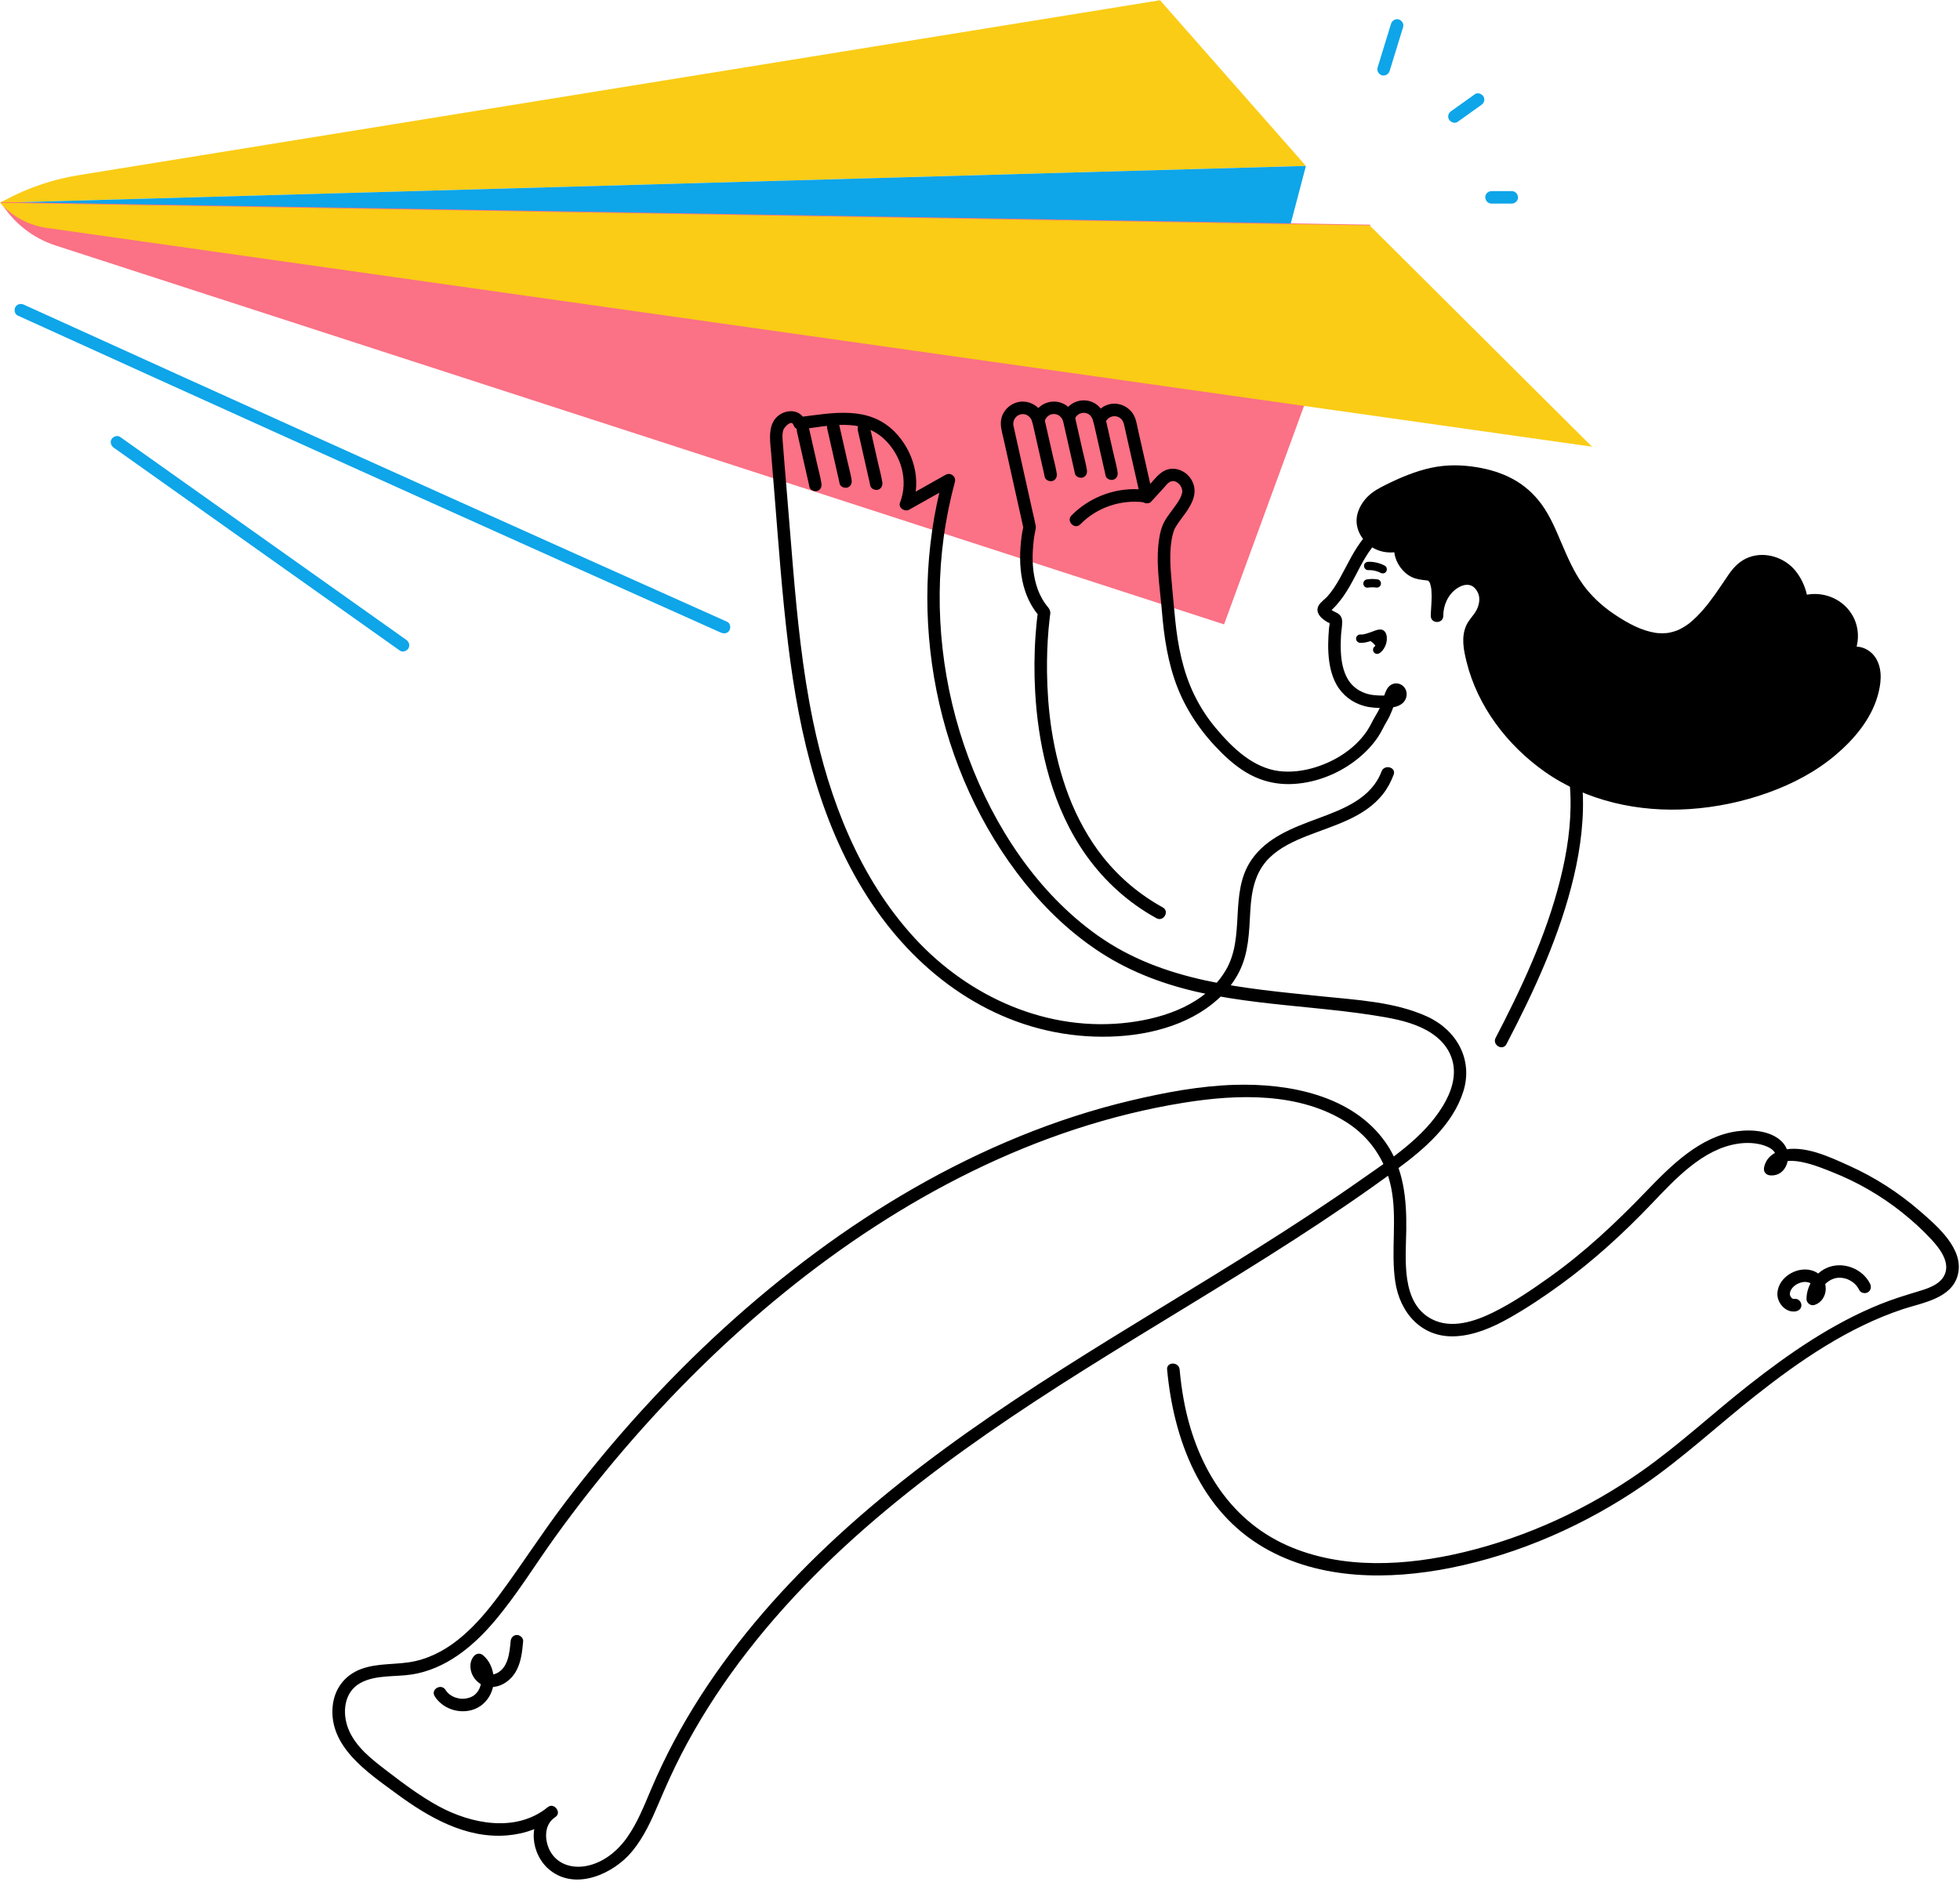 <svg width="327" height="314" viewBox="0 0 327 314" fill="none" xmlns="http://www.w3.org/2000/svg">
<g clip-path="url(#clip0_69_789)">
<path d="M217.875 27.689L193.536 0.041L13.129 29.228C8.86 29.919 4.735 31.309 0.919 33.343L0 33.833L217.875 27.689Z" fill="#FACC15"/>
<path d="M213.149 45.648L217.875 27.689L0 33.833L213.149 45.648Z" fill="#0EA5E9"/>
<path d="M228.627 37.495L0.118 33.714C2.197 37.151 5.443 39.723 9.263 40.962L204.219 104.191L228.627 37.495Z" fill="#FB7185"/>
<path d="M228.509 37.613L265.61 74.54L7.811 38.034C4.791 37.606 2.022 36.117 0 33.833L228.509 37.613Z" fill="#FACC15"/>
<path d="M193.992 151.42C190.162 149.304 186.823 146.506 184.077 143.084C181.668 140.083 179.658 136.369 178.303 132.813C176.956 129.279 176.04 125.59 175.457 121.857C175.422 121.633 175.388 121.41 175.356 121.186C175.341 121.083 175.326 120.981 175.312 120.878C175.304 120.825 175.262 120.521 175.286 120.696C175.227 120.258 175.174 119.82 175.124 119.382C175.028 118.533 174.948 117.682 174.883 116.829C174.766 115.275 174.699 113.717 174.68 112.159C174.651 109.775 174.731 107.387 174.935 105.012C174.994 104.328 175.064 103.645 175.148 102.964C175.162 102.856 175.178 102.748 175.19 102.64C175.16 102.921 175.159 102.863 175.188 102.661C175.198 102.593 175.209 102.526 175.218 102.458C175.326 101.701 174.79 101.31 174.395 100.749C174.043 100.25 173.738 99.72 173.477 99.168C172.992 98.143 172.697 97.019 172.506 95.904C172.188 94.046 172.243 92.021 172.465 90.1C172.489 89.891 172.466 90.084 172.472 90.036C172.486 89.943 172.499 89.85 172.513 89.757C172.536 89.602 172.561 89.448 172.587 89.294C172.627 89.065 172.67 88.837 172.718 88.609C172.786 88.286 172.848 88.015 172.783 87.673C172.626 86.859 172.422 86.051 172.242 85.242C171.504 81.926 170.766 78.609 170.028 75.293C169.759 74.083 169.49 72.873 169.22 71.662C169.172 71.447 169.113 71.23 169.076 71.013C168.932 70.171 169.428 69.362 170.27 69.148C171.2 68.911 172.028 69.554 172.23 70.451C172.455 71.448 174.017 71.445 174.244 70.451C174.409 69.731 174.924 69.159 175.694 69.091C176.488 69.021 177.075 69.535 177.376 70.221C177.769 71.114 179.023 70.73 179.285 69.972C179.543 69.225 180.321 68.769 181.095 68.912C181.904 69.062 182.265 69.707 182.431 70.446C182.531 70.891 182.996 71.213 183.438 71.213C183.929 71.213 184.278 70.88 184.446 70.446C184.755 69.646 185.711 69.251 186.497 69.552C187.054 69.765 187.372 70.225 187.512 70.787C187.688 71.499 187.836 72.219 187.998 72.934C188.613 75.651 189.228 78.367 189.843 81.083C190.005 81.799 190.167 82.514 190.329 83.23C190.499 83.982 191.555 84.259 192.074 83.691C192.767 82.932 193.461 82.173 194.154 81.415C194.406 81.138 194.659 80.793 194.956 80.561C195.521 80.12 196.12 80.241 196.596 80.657C196.827 80.86 197.006 81.109 197.122 81.395C197.263 81.74 197.272 81.996 197.213 82.261C197.032 83.079 196.512 83.81 196.017 84.506C195.487 85.252 194.906 85.966 194.427 86.747C193.953 87.522 193.677 88.37 193.503 89.257C192.681 93.45 193.508 97.807 193.85 102.008C194.201 106.313 194.85 110.649 196.434 114.69C198.074 118.875 200.652 122.512 203.846 125.658C205.471 127.259 207.302 128.738 209.398 129.672C211.227 130.487 213.183 130.88 215.185 130.843C219.008 130.773 222.858 129.358 225.915 127.081C227.472 125.921 228.854 124.558 229.931 122.935C230.479 122.11 230.866 121.202 231.376 120.356C232.067 119.21 232.464 117.989 232.909 116.736C232.972 116.56 233.145 116.301 233.148 116.127C233.152 115.926 233.197 116.118 233.157 116.054L232.725 116.057L232.722 116.056C232.371 115.741 232.829 115.772 232.534 115.831C232.525 115.832 232.141 115.945 232 115.97C231.145 116.12 230.208 116.077 229.345 116.009C227.509 115.865 225.829 114.928 224.897 113.385C224.057 111.993 223.775 110.315 223.701 108.701C223.661 107.83 223.678 106.958 223.727 106.089C223.773 105.256 223.966 104.366 223.911 103.535C223.868 102.899 223.471 102.465 222.917 102.207C222.669 102.092 222.421 101.977 222.198 101.815C222.133 101.768 222.093 101.736 222.021 101.675L221.901 101.564C221.739 101.374 221.736 101.416 221.892 101.692C221.844 101.868 221.797 102.043 221.749 102.219C221.844 101.997 222.097 101.85 222.275 101.682C222.506 101.464 222.727 101.236 222.94 101C223.383 100.506 223.791 99.977 224.171 99.434C224.892 98.402 225.493 97.294 226.078 96.181C227.209 94.029 228.295 91.787 230.073 90.082C231.874 88.355 234.239 87.271 236.711 86.959C239.211 86.644 241.708 87.101 244.052 87.969C246.038 88.705 248.283 89.875 249.33 91.812C249.357 91.863 249.381 91.917 249.409 91.967C249.515 92.152 249.335 91.729 249.399 91.937C249.429 92.035 249.47 92.131 249.499 92.23C249.537 92.356 249.568 92.483 249.595 92.611C249.609 92.677 249.619 92.745 249.633 92.812C249.695 93.11 249.626 92.692 249.645 92.885C249.706 93.496 249.709 94.107 249.674 94.72C249.627 95.534 249.544 96.147 249.448 96.768C249.322 97.587 249.17 98.401 249.01 99.213C248.682 100.872 248.316 102.522 248.007 104.184C247.718 105.739 247.453 107.318 247.406 108.901C247.368 110.167 247.467 111.545 248.106 112.67C248.75 113.803 249.895 114.374 251.165 114.456C252.11 114.517 252.975 114.266 253.901 114.629C254.976 115.051 255.841 115.918 256.564 116.792C262.612 124.116 262.826 134.435 261.079 143.316C259.208 152.827 255.292 161.844 250.933 170.452C250.47 171.366 250.001 172.276 249.527 173.184C248.905 174.375 250.707 175.432 251.33 174.239C255.976 165.338 260.263 156.069 262.577 146.258C264.845 136.637 265.172 125.787 259.463 117.243C257.962 114.996 255.99 112.6 253.107 112.321C252.605 112.272 252.124 112.353 251.625 112.372C251.471 112.378 251.318 112.377 251.164 112.367C251.093 112.363 251.022 112.355 250.95 112.348C251.272 112.383 250.963 112.347 250.894 112.328C250.771 112.294 250.651 112.258 250.53 112.219C250.322 112.152 250.744 112.337 250.558 112.228C250.508 112.199 250.454 112.175 250.403 112.145C250.353 112.115 250.307 112.081 250.257 112.051C250.079 111.943 250.436 112.22 250.288 112.074C250.193 111.981 250.101 111.888 250.01 111.79C250.237 112.036 249.991 111.754 249.94 111.668C249.883 111.572 249.837 111.472 249.786 111.373C249.721 111.247 249.874 111.628 249.807 111.421C249.787 111.36 249.762 111.301 249.742 111.24C249.693 111.092 249.653 110.941 249.619 110.788C249.587 110.65 249.564 110.51 249.541 110.371C249.594 110.688 249.526 110.21 249.519 110.127C249.491 109.776 249.484 109.424 249.491 109.072C249.504 108.307 249.579 107.542 249.68 106.783C249.649 107.016 249.694 106.69 249.697 106.669C249.712 106.57 249.727 106.47 249.742 106.371C249.772 106.17 249.805 105.969 249.839 105.767C249.914 105.32 249.995 104.873 250.08 104.427C250.716 101.085 251.681 97.71 251.782 94.293C251.823 92.883 251.649 91.466 250.836 90.279C249.37 88.138 246.988 86.837 244.607 85.955C239.386 84.022 233.435 84.427 229.098 88.15C227.033 89.922 225.736 92.332 224.494 94.707C223.887 95.868 223.276 97.032 222.544 98.121C222.214 98.613 221.859 99.082 221.462 99.523C221.01 100.026 220.336 100.456 219.997 101.045C219.544 101.83 219.93 102.609 220.544 103.152C220.814 103.391 221.109 103.614 221.422 103.793C221.608 103.9 221.988 104.022 222.079 104.135L221.811 103.674C221.909 103.954 221.757 104.494 221.73 104.808C221.691 105.256 221.658 105.705 221.634 106.155C221.585 107.07 221.571 107.988 221.622 108.903C221.726 110.736 222.066 112.601 222.967 114.221C223.96 116.006 225.653 117.293 227.624 117.818C228.704 118.106 229.843 118.16 230.956 118.137C231.972 118.117 233.223 118.051 234.016 117.33C234.998 116.437 234.902 114.799 233.66 114.202C233.072 113.919 232.399 114 231.892 114.406C231.389 114.809 231.176 115.411 230.961 115.997C230.736 116.61 230.549 117.236 230.318 117.847C230.1 118.422 229.79 118.937 229.474 119.463C228.963 120.316 228.579 121.227 228.013 122.05C225.9 125.126 222.405 127.249 218.847 128.213C217.076 128.693 215.219 128.893 213.391 128.671C211.309 128.419 209.36 127.471 207.665 126.224C205.836 124.879 204.235 123.163 202.783 121.427C201.363 119.731 200.164 117.85 199.203 115.858C197.339 111.994 196.497 107.712 196.071 103.469C195.855 101.321 195.66 99.168 195.47 97.017C195.277 94.838 195.11 92.589 195.415 90.412C195.48 89.945 195.576 89.48 195.701 89.025C195.834 88.539 195.888 88.386 196.133 87.965C196.601 87.16 197.194 86.433 197.736 85.679C198.886 84.079 199.881 82.219 198.899 80.28C197.953 78.411 195.55 77.535 193.785 78.845C192.866 79.528 192.131 80.535 191.363 81.376C191.108 81.655 190.852 81.934 190.597 82.214C191.179 82.368 191.761 82.521 192.343 82.675C191.856 80.526 191.37 78.377 190.883 76.228C190.555 74.778 190.227 73.329 189.899 71.88C189.722 71.099 189.607 70.253 189.278 69.518C188.698 68.222 187.355 67.364 185.935 67.362C184.305 67.36 183.002 68.414 182.431 69.891H184.446C184.097 68.343 182.986 67.094 181.37 66.852C179.526 66.575 177.871 67.681 177.271 69.416C177.908 69.333 178.544 69.25 179.18 69.167C178.546 67.725 176.973 66.85 175.417 67.036C173.859 67.221 172.581 68.362 172.23 69.896H174.244C173.879 68.274 172.445 67.104 170.796 67.017C169.094 66.927 167.487 68.137 167.075 69.782C166.774 70.981 167.221 72.285 167.483 73.46C168.338 77.306 169.194 81.152 170.05 84.997C170.293 86.09 170.536 87.183 170.779 88.275V87.72C170.481 88.907 170.339 90.151 170.253 91.369C170.081 93.813 170.258 96.36 171.051 98.691C171.582 100.253 172.379 101.68 173.473 102.917C173.384 102.579 173.294 102.24 173.204 101.901C172.994 103.225 172.873 104.567 172.776 105.903C172.546 109.066 172.524 112.245 172.701 115.411C172.941 119.689 173.541 123.967 174.619 128.117C175.818 132.729 177.63 137.228 180.208 141.246C183.031 145.647 186.76 149.413 191.192 152.197C191.764 152.556 192.347 152.897 192.938 153.224C194.115 153.875 195.17 152.071 193.992 151.42Z" fill="black"/>
<path d="M230.496 128.725C228.778 133.241 224.138 134.996 219.954 136.549C215.796 138.092 211.337 139.714 208.745 143.552C205.018 149.068 207.843 156.3 204.481 161.944C201.167 167.507 194.487 169.845 188.383 170.615C174.858 172.321 161.694 166.421 152.615 156.555C143.398 146.539 138.358 133.473 135.637 120.313C133.874 111.791 133.012 103.119 132.281 94.458C131.903 89.972 131.546 85.485 131.181 80.999C130.996 78.728 130.794 76.457 130.626 74.185C130.567 73.379 130.44 72.461 130.712 71.684C130.84 71.322 132.044 69.947 132.382 70.918C132.519 71.309 132.922 71.742 133.389 71.685C138.117 71.099 143.665 69.637 147.527 73.281C150.374 75.968 151.589 80.168 150.158 83.865C149.813 84.757 150.959 85.457 151.692 85.045C154.073 83.706 156.455 82.366 158.836 81.027L157.302 79.847C151.151 102.849 156.057 128.741 171.029 147.399C174.626 151.883 178.867 155.883 183.704 159.008C188.83 162.32 194.596 164.421 200.543 165.702C206.633 167.014 212.854 167.568 219.042 168.196C222.404 168.538 225.767 168.894 229.106 169.418C231.797 169.841 234.574 170.307 237.072 171.446C239.493 172.55 241.589 174.326 242.317 176.977C243.037 179.596 242.097 182.286 240.741 184.528C237.473 189.932 231.852 193.504 226.799 197.052C215.878 204.72 204.462 211.644 193.08 218.596C171.911 231.524 150.606 244.787 133.206 262.688C125.12 271.007 117.933 280.283 112.467 290.537C111.073 293.15 109.801 295.825 108.641 298.551C107.469 301.304 106.365 304.141 104.632 306.603C102.997 308.926 100.64 310.847 97.788 311.382C95.336 311.841 92.829 311.032 91.686 308.708C90.826 306.961 90.782 304.503 92.541 303.298L91.275 301.658C86.011 305.829 78.641 304.369 73.197 301.417C70.175 299.778 67.416 297.701 64.691 295.62C62.154 293.681 59.286 291.522 58.092 288.439C57.062 285.781 57.393 282.366 60.096 280.86C62.647 279.438 65.911 279.857 68.708 279.419C74.291 278.545 78.814 274.849 82.383 270.668C86.188 266.211 89.238 261.162 92.658 256.417C96.267 251.408 100.087 246.552 104.104 241.864C112.245 232.362 121.189 223.529 130.908 215.644C150.155 200.029 172.88 187.967 197.539 184.005C206.469 182.57 216.804 182.228 224.73 187.326C228.569 189.795 231.132 193.589 232.069 198.05C233.161 203.247 232.005 208.616 232.776 213.851C233.548 219.094 237.199 223.278 242.843 222.985C246.002 222.82 249.022 221.504 251.743 219.971C254.733 218.287 257.605 216.363 260.378 214.346C265.866 210.354 270.831 205.816 275.513 200.915C279.435 196.81 284.079 191.695 290.012 190.839C291.433 190.634 293.013 190.689 294.378 191.166C295.021 191.391 295.83 191.772 296.151 192.427C296.487 193.111 296.188 194.118 295.32 194.046L296.327 195.368C297.018 191.869 303.958 194.904 305.717 195.599C309.861 197.235 313.802 199.511 317.29 202.285C319.02 203.66 320.672 205.155 322.177 206.775C323.601 208.306 325.532 210.752 324.325 212.933C323.465 214.485 321.425 215.078 319.846 215.552C317.784 216.171 315.743 216.806 313.745 217.611C305.698 220.853 298.537 225.8 291.75 231.135C285.765 235.839 280.159 241.08 273.932 245.465C265.014 251.744 254.848 256.464 244.234 259.009C234.701 261.294 223.963 261.97 214.792 257.91C204.813 253.492 199.398 244.006 197.488 233.591C197.181 231.918 196.964 230.233 196.806 228.539C196.683 227.212 194.593 227.199 194.717 228.539C195.807 240.263 200.264 252.104 210.909 258.273C220.232 263.676 231.695 263.681 241.984 261.638C253.473 259.356 264.585 254.427 274.221 247.801C280.779 243.292 286.634 237.817 292.873 232.891C300.324 227.008 308.343 221.507 317.418 218.476C320.71 217.377 325.629 216.718 326.641 212.714C327.727 208.415 323.142 204.546 320.3 202.081C316.775 199.024 312.816 196.468 308.561 194.551C305.259 193.064 300.979 190.983 297.261 191.941C295.8 192.318 294.613 193.292 294.313 194.812C294.174 195.517 294.611 196.075 295.32 196.134C298.146 196.37 299.136 192.76 297.588 190.852C295.833 188.689 292.391 188.426 289.827 188.773C283.62 189.614 278.743 194.543 274.605 198.843C269.613 204.032 264.434 208.901 258.559 213.093C255.551 215.24 252.415 217.375 249.095 219.012C246.045 220.516 242.141 221.811 238.894 220.133C233.687 217.442 234.546 210.129 234.617 205.255C234.692 200.13 234.206 194.979 231.181 190.658C225.645 182.751 215.023 180.756 205.975 181.028C200.195 181.203 194.396 182.293 188.782 183.617C182.402 185.123 176.15 187.16 170.082 189.638C157.957 194.59 146.579 201.232 136.065 209.022C125.459 216.88 115.7 225.854 106.829 235.623C102.433 240.464 98.259 245.503 94.301 250.707C90.443 255.779 87.029 261.157 83.229 266.266C79.697 271.012 75.292 275.828 69.29 277.189C66.282 277.872 63.057 277.426 60.141 278.553C57.471 279.586 55.785 281.855 55.503 284.694C54.832 291.46 61.322 295.756 66.072 299.256C71.454 303.223 77.686 306.856 84.627 306.272C87.63 306.019 90.385 305.01 92.752 303.135C93.676 302.403 92.463 300.825 91.487 301.494C87.855 303.984 88.541 309.506 91.75 312.076C96.097 315.556 102.402 312.664 105.484 308.912C107.413 306.566 108.665 303.802 109.843 301.027C111.034 298.222 112.269 295.446 113.668 292.738C116.439 287.375 119.689 282.265 123.297 277.428C138.443 257.125 159.366 242.119 180.588 228.763C192.305 221.389 204.256 214.391 215.89 206.884C221.735 203.113 227.499 199.213 233.098 195.083C237.624 191.745 242.397 187.669 244.142 182.107C245.803 176.814 243.005 171.88 238.126 169.642C232.729 167.167 226.284 166.858 220.459 166.253C207.494 164.905 194.144 163.898 183.16 156.124C173.064 148.978 165.855 137.931 161.589 126.455C157.24 114.754 155.766 101.977 157.45 89.6C157.872 86.497 158.507 83.427 159.316 80.402C159.554 79.514 158.575 78.777 157.782 79.223C155.401 80.562 153.019 81.902 150.638 83.241L152.172 84.421C153.819 80.167 152.406 75.216 149.246 72.039C144.872 67.642 138.946 68.907 133.389 69.596L134.397 70.362C133.483 67.743 129.976 68.3 128.932 70.516C128.209 72.052 128.512 73.87 128.644 75.495C128.822 77.679 129 79.863 129.178 82.047C129.871 90.567 130.462 99.106 131.501 107.593C133.353 122.733 136.891 138.039 145.513 150.87C153.467 162.705 165.536 171.434 179.986 172.808C186.717 173.448 194.331 172.565 200.192 168.974C202.901 167.314 205.315 165.007 206.752 162.144C208.335 158.989 208.4 155.525 208.593 152.075C208.778 148.784 209.334 145.551 211.778 143.154C213.533 141.432 215.834 140.367 218.095 139.475C222.525 137.729 227.657 136.428 230.733 132.506C231.505 131.522 232.066 130.447 232.51 129.28C232.988 128.022 230.97 127.479 230.496 128.725Z" fill="black"/>
<path d="M143.114 71.806C143.717 74.455 144.32 77.105 144.913 79.756C145.005 80.166 145.118 80.579 145.184 80.994C145.272 81.552 145.969 81.861 146.468 81.724C147.063 81.56 147.286 80.998 147.198 80.439C147.028 79.358 146.721 78.283 146.481 77.217C146.116 75.6 145.749 73.984 145.382 72.367C145.297 71.995 145.213 71.623 145.128 71.251C145.003 70.701 144.369 70.377 143.843 70.521C143.278 70.677 142.988 71.254 143.114 71.806Z" fill="black"/>
<path d="M137.993 71.446C138.596 74.095 139.199 76.745 139.792 79.396C139.884 79.806 139.998 80.219 140.063 80.634C140.151 81.192 140.848 81.501 141.348 81.363C141.943 81.2 142.166 80.638 142.078 80.079C141.907 78.998 141.601 77.923 141.36 76.857C140.995 75.24 140.629 73.624 140.261 72.007C140.177 71.635 140.092 71.263 140.008 70.891C139.882 70.34 139.249 70.016 138.723 70.161C138.158 70.317 137.868 70.894 137.993 71.446Z" fill="black"/>
<path d="M132.96 72.02C133.563 74.67 134.166 77.319 134.759 79.971C134.851 80.381 134.964 80.793 135.03 81.208C135.118 81.766 135.815 82.075 136.315 81.938C136.909 81.775 137.132 81.212 137.044 80.653C136.874 79.572 136.568 78.498 136.327 77.431C135.962 75.814 135.595 74.198 135.228 72.582C135.143 72.209 135.059 71.837 134.974 71.465C134.849 70.915 134.216 70.591 133.689 70.736C133.124 70.891 132.834 71.469 132.96 72.02Z" fill="black"/>
<path d="M182.371 70.136C182.973 72.785 183.577 75.434 184.17 78.086C184.261 78.496 184.375 78.908 184.441 79.324C184.528 79.881 185.225 80.191 185.725 80.053C186.32 79.89 186.543 79.328 186.455 78.768C186.284 77.688 185.978 76.613 185.737 75.546C185.372 73.93 185.006 72.313 184.638 70.697C184.554 70.325 184.469 69.953 184.385 69.58C184.26 69.03 183.626 68.706 183.1 68.851C182.535 69.006 182.245 69.584 182.371 70.136Z" fill="black"/>
<path d="M177.25 69.775C177.853 72.425 178.456 75.074 179.049 77.726C179.141 78.136 179.255 78.548 179.32 78.963C179.408 79.521 180.105 79.83 180.605 79.693C181.199 79.53 181.422 78.968 181.334 78.408C181.164 77.328 180.858 76.253 180.617 75.186C180.252 73.57 179.885 71.953 179.518 70.337C179.434 69.965 179.349 69.592 179.264 69.22C179.139 68.67 178.506 68.346 177.98 68.491C177.414 68.646 177.125 69.224 177.25 69.775Z" fill="black"/>
<path d="M172.217 70.35C172.819 72.999 173.423 75.649 174.016 78.3C174.107 78.71 174.221 79.123 174.287 79.538C174.374 80.096 175.071 80.405 175.571 80.267C176.166 80.104 176.389 79.542 176.301 78.983C176.131 77.902 175.824 76.827 175.584 75.761C175.219 74.144 174.852 72.528 174.485 70.911C174.4 70.539 174.315 70.167 174.231 69.795C174.106 69.245 173.472 68.921 172.946 69.065C172.381 69.221 172.091 69.798 172.217 70.35Z" fill="black"/>
<path d="M180.241 87.49C183.034 84.639 187.043 83.319 190.966 83.829C191.526 83.901 192.01 83.296 192.01 82.784C192.01 82.159 191.528 81.813 190.966 81.74C186.526 81.162 181.889 82.823 178.764 86.013C177.822 86.974 179.298 88.453 180.241 87.49Z" fill="black"/>
<path d="M268.636 103.296C266.288 101.696 264.24 99.712 262.674 97.31C260.326 93.708 259.214 89.427 256.995 85.743C254.106 80.949 249.395 79.201 244.083 78.719C239.385 78.293 234.798 80.185 230.616 82.366C227.584 83.947 225.913 87.599 229.029 90.127C230.865 91.616 233.82 91.464 235.494 89.794C234.9 89.597 234.223 89.954 233.907 90.493C233.59 91.032 233.575 91.701 233.693 92.315C233.9 93.394 234.558 94.334 235.422 94.997C236.436 95.775 237.206 95.681 238.363 95.852C240.518 96.17 239.776 101.085 239.75 102.782C239.703 100.823 240.597 98.863 242.108 97.615C243.026 96.857 244.247 96.348 245.407 96.617C246.794 96.937 247.758 98.345 247.843 99.766C247.928 101.187 247.267 102.572 246.33 103.643C245.302 104.818 244.982 106.195 245.212 107.765C246.744 118.187 254.884 127.351 264.431 131.294C273.618 135.087 284.185 134.768 293.621 131.644C298.594 129.999 303.455 127.448 307.176 123.708C310.111 120.759 312.424 117.464 312.72 113.177C312.821 111.719 312.297 110.13 311.065 109.344C309.833 108.557 307.883 108.949 307.356 110.312C308.858 108.678 309.348 106.182 308.577 104.101C307.805 102.019 305.807 100.447 303.602 100.186C300.87 99.864 298.287 101.397 296.057 103.006C295.621 104.395 297.653 105.538 298.928 104.836C300.204 104.135 300.627 102.492 300.592 101.036C300.535 98.6 299.458 96.122 297.461 94.726C295.464 93.33 292.528 93.244 290.664 94.814C289.958 95.41 289.436 96.19 288.925 96.96C283.19 105.584 279.034 110.382 268.636 103.296Z" fill="black"/>
<path d="M269.163 102.394C267.219 101.061 265.445 99.422 264.068 97.502C262.583 95.431 261.567 93.085 260.569 90.753C259.59 88.466 258.628 86.093 257.137 84.08C255.857 82.352 254.241 80.915 252.339 79.9C250.495 78.916 248.471 78.309 246.414 77.971C243.865 77.551 241.366 77.513 238.828 78.05C236.166 78.614 233.629 79.69 231.201 80.897C230.156 81.417 229.144 81.946 228.291 82.759C227.532 83.483 226.938 84.373 226.59 85.364C225.819 87.557 226.801 89.761 228.595 91.102C230.385 92.44 232.922 92.505 234.882 91.515C235.378 91.264 235.834 90.919 236.232 90.533C236.797 89.984 236.522 88.992 235.771 88.787C234.876 88.543 233.908 88.86 233.303 89.561C232.643 90.326 232.503 91.334 232.642 92.306C232.873 93.932 234 95.529 235.479 96.27C236.232 96.648 237.009 96.738 237.835 96.83C237.948 96.843 238.057 96.85 238.154 96.871C238.291 96.9 238.39 96.982 238.214 96.869C238.229 96.878 238.313 96.909 238.326 96.93C238.431 97.1 238.247 96.77 238.292 96.9C238.313 96.959 238.511 97.194 238.368 96.957C238.422 97.046 238.476 97.135 238.529 97.225C238.547 97.258 238.611 97.404 238.552 97.268C238.483 97.108 238.577 97.342 238.582 97.356C238.657 97.594 238.718 97.833 238.76 98.079C238.77 98.137 238.779 98.195 238.788 98.253C238.782 98.212 238.767 98.039 238.785 98.243C238.796 98.366 238.81 98.489 238.818 98.612C238.839 98.897 238.848 99.183 238.85 99.469C238.857 100.577 238.727 101.676 238.705 102.782H240.794C240.771 101.05 241.573 99.19 243.079 98.186C243.794 97.71 244.665 97.385 245.477 97.729C246.04 97.968 246.536 98.645 246.717 99.32C246.924 100.086 246.741 101.041 246.325 101.825C245.843 102.733 245.053 103.415 244.63 104.358C243.756 106.311 244.179 108.415 244.671 110.414C246.511 117.882 251.483 124.378 257.712 128.772C264.697 133.698 273.434 135.574 281.886 135.009C286.348 134.711 290.783 133.788 294.992 132.274C299.088 130.801 302.99 128.755 306.316 125.924C309.347 123.344 312.138 120.031 313.255 116.145C313.812 114.203 314.091 112.014 313.144 110.15C312.264 108.42 310.25 107.439 308.371 108.104C307.406 108.446 306.741 109.096 306.349 110.035C305.94 111.01 307.431 111.789 308.094 111.051C310.1 108.816 310.589 105.446 309.119 102.792C307.66 100.157 304.679 98.778 301.733 99.19C300.185 99.407 298.726 100.064 297.394 100.862C297.051 101.067 296.714 101.284 296.383 101.508C296.036 101.742 295.615 101.971 295.319 102.268C294.766 102.821 294.911 103.831 295.221 104.464C295.768 105.576 297.174 106.211 298.372 106.069C299.877 105.891 300.893 104.644 301.337 103.273C302.208 100.584 301.267 97.347 299.523 95.22C297.734 93.037 294.569 92 291.868 92.964C290.344 93.508 289.294 94.577 288.39 95.887C287.626 96.995 286.897 98.125 286.113 99.219C284.893 100.923 283.551 102.624 281.836 104.007C281.697 104.119 281.922 103.947 281.723 104.093C281.638 104.154 281.554 104.216 281.468 104.275C281.263 104.418 281.053 104.553 280.839 104.68C280.653 104.79 280.464 104.893 280.271 104.989C280.17 105.04 280.065 105.085 279.963 105.135C279.946 105.144 279.815 105.2 279.933 105.15C280.067 105.092 279.849 105.183 279.822 105.193C279.4 105.353 278.969 105.483 278.525 105.57C278.427 105.589 278.329 105.604 278.231 105.621C278.075 105.649 278.411 105.602 278.253 105.619C278.195 105.626 278.138 105.632 278.081 105.638C277.847 105.661 277.612 105.673 277.378 105.675C277.15 105.677 276.923 105.669 276.696 105.653C276.572 105.644 276.448 105.63 276.324 105.618C276.284 105.614 276.12 105.589 276.317 105.618C276.253 105.609 276.19 105.599 276.126 105.588C275.585 105.499 275.051 105.365 274.528 105.199C273.327 104.817 272.261 104.292 271.125 103.634C270.455 103.246 269.803 102.829 269.163 102.394C268.696 102.077 268.005 102.305 267.734 102.769C267.433 103.284 267.641 103.88 268.109 104.198C270.868 106.07 274.155 107.882 277.6 107.759C280.377 107.659 282.744 106.204 284.655 104.273C285.755 103.162 286.72 101.919 287.64 100.657C288.155 99.95 288.653 99.23 289.144 98.505C289.674 97.722 290.157 96.878 290.783 96.166C291.89 94.909 293.464 94.467 295.029 94.803C296.698 95.162 297.981 96.303 298.766 97.843C299.174 98.646 299.448 99.647 299.52 100.514C299.561 101.004 299.571 101.507 299.502 101.995C299.47 102.22 299.293 102.856 299.184 103.067C298.998 103.424 298.783 103.708 298.503 103.875C298.283 104.007 298.088 104.052 297.863 103.99C297.801 103.973 297.733 103.953 297.669 103.939C297.554 103.897 297.544 103.897 297.64 103.94C297.579 103.913 297.52 103.884 297.463 103.852C297.405 103.821 297.351 103.785 297.296 103.751C297.196 103.681 297.19 103.677 297.279 103.739C297.231 103.698 297.187 103.654 297.144 103.608C297.107 103.574 297.042 103.456 297.135 103.604C297.102 103.555 297.071 103.503 297.044 103.45C297.082 103.551 297.089 103.565 297.065 103.494C297.025 103.437 297.037 103.243 297.044 103.468C297.04 103.407 297.041 103.347 297.046 103.286C297.03 103.41 297.036 103.409 297.064 103.284C296.904 103.492 296.744 103.7 296.584 103.908C297.714 103.096 298.897 102.293 300.191 101.766C301.405 101.272 302.798 101.026 303.99 101.313C306.164 101.838 307.84 103.77 307.892 106.012C307.922 107.3 307.495 108.595 306.617 109.574C307.199 109.912 307.781 110.251 308.363 110.59C308.286 110.772 308.439 110.485 308.445 110.476C308.352 110.618 308.467 110.449 308.501 110.415C308.561 110.357 308.618 110.296 308.684 110.245C308.524 110.369 308.795 110.188 308.805 110.182C309.025 110.059 309.335 109.991 309.568 109.987C310.12 109.976 310.637 110.19 311.027 110.692C311.538 111.348 311.705 112.138 311.687 112.933C311.667 113.832 311.489 114.722 311.24 115.589C310.204 119.203 307.469 122.258 304.617 124.634C301.48 127.248 297.736 129.125 293.891 130.452C289.828 131.855 285.574 132.729 281.28 132.957C273.158 133.387 265.009 131.501 258.402 126.707C252.621 122.513 248.09 116.266 246.541 109.239C246.159 107.507 245.876 105.817 247.068 104.382C248.43 102.742 249.406 100.546 248.618 98.413C247.855 96.348 245.845 95.085 243.652 95.646C241.577 96.177 240.004 97.973 239.232 99.899C238.866 100.811 238.692 101.8 238.705 102.782C238.723 104.126 240.768 104.127 240.794 102.782C240.832 100.875 241.184 98.906 240.666 97.029C240.399 96.065 239.799 95.134 238.775 94.871C238.116 94.703 237.5 94.747 236.95 94.607C236.388 94.465 235.878 94.083 235.445 93.591C235.02 93.107 234.718 92.469 234.675 91.811C234.655 91.503 234.693 91.143 234.865 90.935C234.856 90.946 235.053 90.8 234.982 90.829C235.048 90.802 235.135 90.777 235.204 90.767C235.129 90.778 235.014 90.746 235.216 90.801C235.062 90.219 234.909 89.638 234.755 89.056C233.583 90.193 231.652 90.437 230.241 89.679C229.8 89.442 229.532 89.222 229.178 88.837C228.956 88.595 228.667 88.135 228.587 87.92C228.307 87.165 228.341 86.608 228.64 85.819C228.67 85.74 228.745 85.584 228.855 85.389C228.945 85.229 229.045 85.074 229.15 84.924C229.216 84.831 229.336 84.684 229.485 84.523C229.669 84.325 229.865 84.138 230.071 83.964C230.326 83.748 230.675 83.522 231.037 83.325C231.62 83.006 232.22 82.714 232.818 82.425C235.008 81.367 237.292 80.472 239.686 80.003C241.853 79.578 244.082 79.668 246.163 80.037C247.118 80.206 248.063 80.432 248.985 80.733C249.897 81.03 250.589 81.32 251.439 81.787C253.061 82.678 254.456 83.883 255.521 85.394C256.86 87.291 257.768 89.476 258.677 91.6C259.724 94.045 260.775 96.513 262.35 98.674C263.935 100.851 265.891 102.677 268.109 104.198C268.574 104.517 269.267 104.285 269.538 103.823C269.84 103.306 269.629 102.714 269.163 102.394Z" fill="black"/>
<path d="M299.498 216.753C299.166 216.793 298.954 216.709 298.769 216.409C298.573 216.092 298.556 215.86 298.701 215.477C299.018 214.639 299.939 214.081 300.807 213.941C301.122 213.89 301.592 213.92 301.904 214.061C302.052 214.129 302.186 214.233 302.309 214.36C302.181 214.228 302.348 214.419 302.369 214.456C302.4 214.509 302.477 214.72 302.423 214.553C302.453 214.645 302.475 214.738 302.5 214.831C302.522 214.954 302.523 214.957 302.503 214.839C302.508 214.887 302.51 214.935 302.51 214.983C302.508 215.032 302.477 215.362 302.516 215.133C302.5 215.226 302.471 215.315 302.451 215.407C302.403 215.626 302.535 215.311 302.415 215.496C302.393 215.529 302.232 215.74 302.375 215.58C302.325 215.636 302.176 215.757 302.322 215.655C302.272 215.69 302.221 215.721 302.167 215.748C302.277 215.706 302.273 215.705 302.156 215.745C302.597 216.08 303.037 216.416 303.478 216.752C303.49 215.177 304.645 213.66 306.238 213.288C306.92 213.129 307.824 213.249 308.47 213.575C309.263 213.974 309.801 214.487 310.193 215.272C310.445 215.776 311.158 215.918 311.622 215.647C312.135 215.346 312.249 214.724 311.996 214.218C310.866 211.954 308.138 210.705 305.683 211.274C303.214 211.846 301.409 214.25 301.389 216.752C301.384 217.411 302.064 217.963 302.711 217.759C303.906 217.382 304.597 216.259 304.6 215.031C304.602 213.762 303.875 212.649 302.71 212.15C300.171 211.063 296.69 212.96 296.533 215.803C296.446 217.37 297.85 219.04 299.498 218.842C300.058 218.774 300.542 218.41 300.542 217.797C300.542 217.285 300.061 216.685 299.498 216.753Z" fill="black"/>
<path d="M72.522 283.048C73.801 285.092 76.448 286.01 78.749 285.345C81.131 284.655 82.591 282.263 82.357 279.826C82.226 278.465 81.678 277.149 80.628 276.241C80.073 275.761 79.412 275.894 78.987 276.453C78.195 277.494 78.393 279.012 79.129 280.025C80.021 281.255 81.456 281.764 82.935 281.401C84.357 281.051 85.576 279.937 86.221 278.646C86.966 277.157 87.136 275.511 87.28 273.876C87.33 273.313 86.765 272.832 86.236 272.832C85.629 272.832 85.241 273.312 85.191 273.876C85.02 275.821 84.762 278.388 82.786 279.257C82.438 279.41 82.021 279.478 81.708 279.421C81.667 279.413 81.417 279.341 81.487 279.367C81.555 279.393 81.325 279.281 81.286 279.26C81.242 279.234 81.198 279.206 81.155 279.176C81.214 279.225 81.216 279.226 81.161 279.179C81.081 279.112 81.008 279.036 80.936 278.961C80.834 278.854 80.807 278.808 80.685 278.573C80.653 278.507 80.653 278.512 80.684 278.588C80.666 278.54 80.649 278.492 80.634 278.443C80.624 278.409 80.554 278.133 80.572 278.239C80.591 278.344 80.566 278.07 80.564 278.033C80.564 277.984 80.566 277.935 80.571 277.886C80.556 277.987 80.557 277.999 80.572 277.924C80.582 277.876 80.595 277.829 80.611 277.783C80.57 277.864 80.566 277.872 80.599 277.805C80.651 277.697 80.719 277.602 80.791 277.507L79.151 277.718C79.261 277.814 79.368 277.912 79.468 278.019C79.61 278.169 79.571 278.121 79.647 278.228C79.731 278.345 79.806 278.468 79.876 278.594C79.895 278.629 80.057 278.968 80.002 278.835C80.234 279.393 80.287 279.757 80.29 280.264C80.295 281.237 79.969 282.157 79.186 282.825C78.577 283.343 77.441 283.579 76.672 283.436C76.085 283.326 75.761 283.22 75.314 282.953C74.892 282.701 74.574 282.39 74.325 281.993C73.614 280.856 71.806 281.904 72.522 283.048Z" fill="black"/>
<path d="M228.261 95.138C228.536 95.13 228.81 95.143 229.083 95.179L228.898 95.154C229.17 95.192 229.439 95.251 229.701 95.333C229.826 95.372 229.948 95.417 230.069 95.465C230.208 95.52 229.963 95.416 230.042 95.454C230.075 95.47 230.108 95.484 230.141 95.499C230.206 95.53 230.271 95.562 230.335 95.596C230.658 95.763 231.106 95.689 231.287 95.346C231.457 95.026 231.383 94.573 231.038 94.393C230.183 93.948 229.226 93.715 228.261 93.746C227.898 93.758 227.548 94.058 227.565 94.442C227.582 94.809 227.871 95.151 228.261 95.138Z" fill="black"/>
<path d="M228.332 98.045C228.381 98.037 228.431 98.03 228.48 98.023L228.295 98.048C228.732 97.99 229.174 97.989 229.611 98.046L229.426 98.021C229.456 98.025 229.485 98.029 229.515 98.033C229.608 98.062 229.7 98.067 229.793 98.046C229.885 98.042 229.972 98.014 230.052 97.963C230.196 97.879 230.334 97.713 230.372 97.547C230.412 97.369 230.403 97.169 230.301 97.01C230.21 96.869 230.06 96.716 229.885 96.691C229.566 96.644 229.246 96.608 228.923 96.611C228.6 96.613 228.28 96.651 227.962 96.703C227.8 96.729 227.625 96.887 227.545 97.022C227.458 97.172 227.421 97.392 227.475 97.559C227.53 97.727 227.634 97.89 227.795 97.975L227.962 98.045C228.085 98.078 228.208 98.078 228.332 98.045Z" fill="black"/>
<path d="M226.938 107.273C227.554 107.304 228.159 107.143 228.738 106.947C229.015 106.853 229.291 106.756 229.567 106.66C229.712 106.61 229.856 106.56 230.001 106.51C230.064 106.488 230.127 106.464 230.191 106.444L230.25 106.427C230.331 106.408 230.329 106.407 230.242 106.423C230.138 106.381 230.008 106.365 229.944 106.253C229.868 106.119 229.931 106.218 229.946 106.275C229.959 106.322 229.978 106.382 229.977 106.432C229.98 106.257 229.972 106.421 229.975 106.465C229.981 106.584 229.973 106.701 229.965 106.82C229.959 106.873 229.962 106.856 229.972 106.771C229.968 106.798 229.963 106.825 229.957 106.852C229.944 106.915 229.929 106.977 229.912 107.038C229.897 107.091 229.877 107.143 229.861 107.195C229.819 107.334 229.917 107.09 229.847 107.232C229.798 107.33 229.747 107.427 229.687 107.519C229.653 107.572 229.594 107.649 229.668 107.556C229.634 107.599 229.598 107.64 229.561 107.681C229.474 107.775 229.379 107.86 229.277 107.938C228.988 108.163 229.024 108.69 229.277 108.923C229.584 109.204 229.954 109.163 230.262 108.923C230.756 108.54 231.112 107.958 231.269 107.356C231.428 106.745 231.465 105.869 231.011 105.368C230.419 104.714 229.505 105.21 228.83 105.444C228.502 105.558 228.174 105.678 227.838 105.769C227.683 105.811 227.526 105.848 227.367 105.873C227.502 105.852 227.238 105.882 227.212 105.883C227.121 105.887 227.029 105.885 226.938 105.881C226.574 105.863 226.225 106.214 226.242 106.577C226.259 106.97 226.548 107.254 226.938 107.273Z" fill="black"/>
<path d="M228.83 107.116C228.901 107.161 228.97 107.209 229.036 107.26L228.896 107.152C229.089 107.302 229.263 107.476 229.414 107.669L229.305 107.528C229.403 107.656 229.491 107.791 229.567 107.933C229.682 108.147 229.93 108.278 230.168 108.278C230.294 108.277 230.411 108.246 230.52 108.183C230.624 108.121 230.708 108.038 230.77 107.933C230.919 107.724 231.028 107.478 231.095 107.231C231.163 106.983 231.194 106.713 231.171 106.455C231.154 106.267 231.105 106.101 230.967 105.963C230.846 105.842 230.648 105.751 230.475 105.759C230.295 105.767 230.108 105.826 229.982 105.963C229.864 106.092 229.762 106.274 229.778 106.455C229.79 106.578 229.787 106.701 229.772 106.823L229.797 106.638C229.776 106.789 229.736 106.935 229.678 107.076L229.748 106.91C229.699 107.023 229.639 107.13 229.567 107.23H230.77C230.481 106.693 230.045 106.242 229.533 105.913C229.385 105.818 229.164 105.797 228.997 105.843C228.835 105.888 228.66 106.013 228.581 106.163C228.495 106.325 228.452 106.521 228.51 106.7C228.568 106.877 228.673 107.014 228.83 107.116Z" fill="black"/>
<path d="M2.951 52.654C10.584 56.125 18.218 59.591 25.855 63.053C33.456 66.499 41.059 69.94 48.664 73.376C56.305 76.829 63.948 80.277 71.594 83.72C79.239 87.163 86.886 90.601 94.535 94.035C102.149 97.452 109.765 100.865 117.383 104.273C118.344 104.704 119.305 105.133 120.266 105.563C120.781 105.793 121.389 105.712 121.695 105.189C121.956 104.743 121.838 103.991 121.321 103.76C113.667 100.337 106.015 96.909 98.365 93.476C90.75 90.06 83.138 86.639 75.528 83.213C67.882 79.771 60.239 76.324 52.597 72.873C44.956 69.422 37.317 65.966 29.68 62.505C22.078 59.061 14.479 55.611 6.881 52.157C5.923 51.722 4.964 51.286 4.006 50.85C3.492 50.617 2.882 50.703 2.577 51.224C2.314 51.673 2.435 52.419 2.951 52.654Z" fill="#0EA5E9"/>
<path d="M18.989 74.714C25.199 79.119 31.409 83.524 37.618 87.928C43.828 92.333 50.037 96.738 56.247 101.143C59.736 103.617 63.224 106.092 66.713 108.566C67.173 108.893 67.875 108.648 68.142 108.192C68.448 107.668 68.228 107.09 67.767 106.763C61.557 102.358 55.348 97.953 49.138 93.549C42.928 89.144 36.719 84.739 30.509 80.334C27.021 77.86 23.532 75.385 20.044 72.91C19.583 72.584 18.882 72.829 18.615 73.285C18.309 73.809 18.528 74.387 18.989 74.714Z" fill="#0EA5E9"/>
<path d="M243.182 20.336C244.494 19.399 245.807 18.462 247.119 17.524C247.345 17.362 247.523 17.177 247.599 16.9C247.668 16.65 247.637 16.317 247.494 16.095C247.21 15.655 246.54 15.381 246.065 15.721C244.752 16.658 243.44 17.595 242.128 18.532C241.901 18.694 241.724 18.88 241.648 19.157C241.579 19.407 241.61 19.739 241.753 19.961C242.037 20.401 242.707 20.676 243.182 20.336Z" fill="#0EA5E9"/>
<path d="M248.841 33.975C249.966 33.975 251.091 33.975 252.215 33.975C252.762 33.975 253.285 33.495 253.26 32.931C253.234 32.365 252.801 31.887 252.215 31.887C251.091 31.887 249.966 31.887 248.841 31.887C248.295 31.887 247.772 32.367 247.797 32.931C247.822 33.497 248.256 33.975 248.841 33.975Z" fill="#0EA5E9"/>
<path d="M232.076 3.969C231.327 6.406 230.579 8.844 229.83 11.281C229.664 11.82 230.027 12.419 230.559 12.566C231.118 12.719 231.678 12.377 231.844 11.836C232.593 9.399 233.341 6.962 234.09 4.524C234.256 3.985 233.893 3.386 233.361 3.24C232.802 3.086 232.242 3.428 232.076 3.969Z" fill="#0EA5E9"/>
</g>
<defs>
<clipPath id="clip0_69_789">
<rect width="327" height="313.975" fill="white"/>
</clipPath>
</defs>
</svg>
